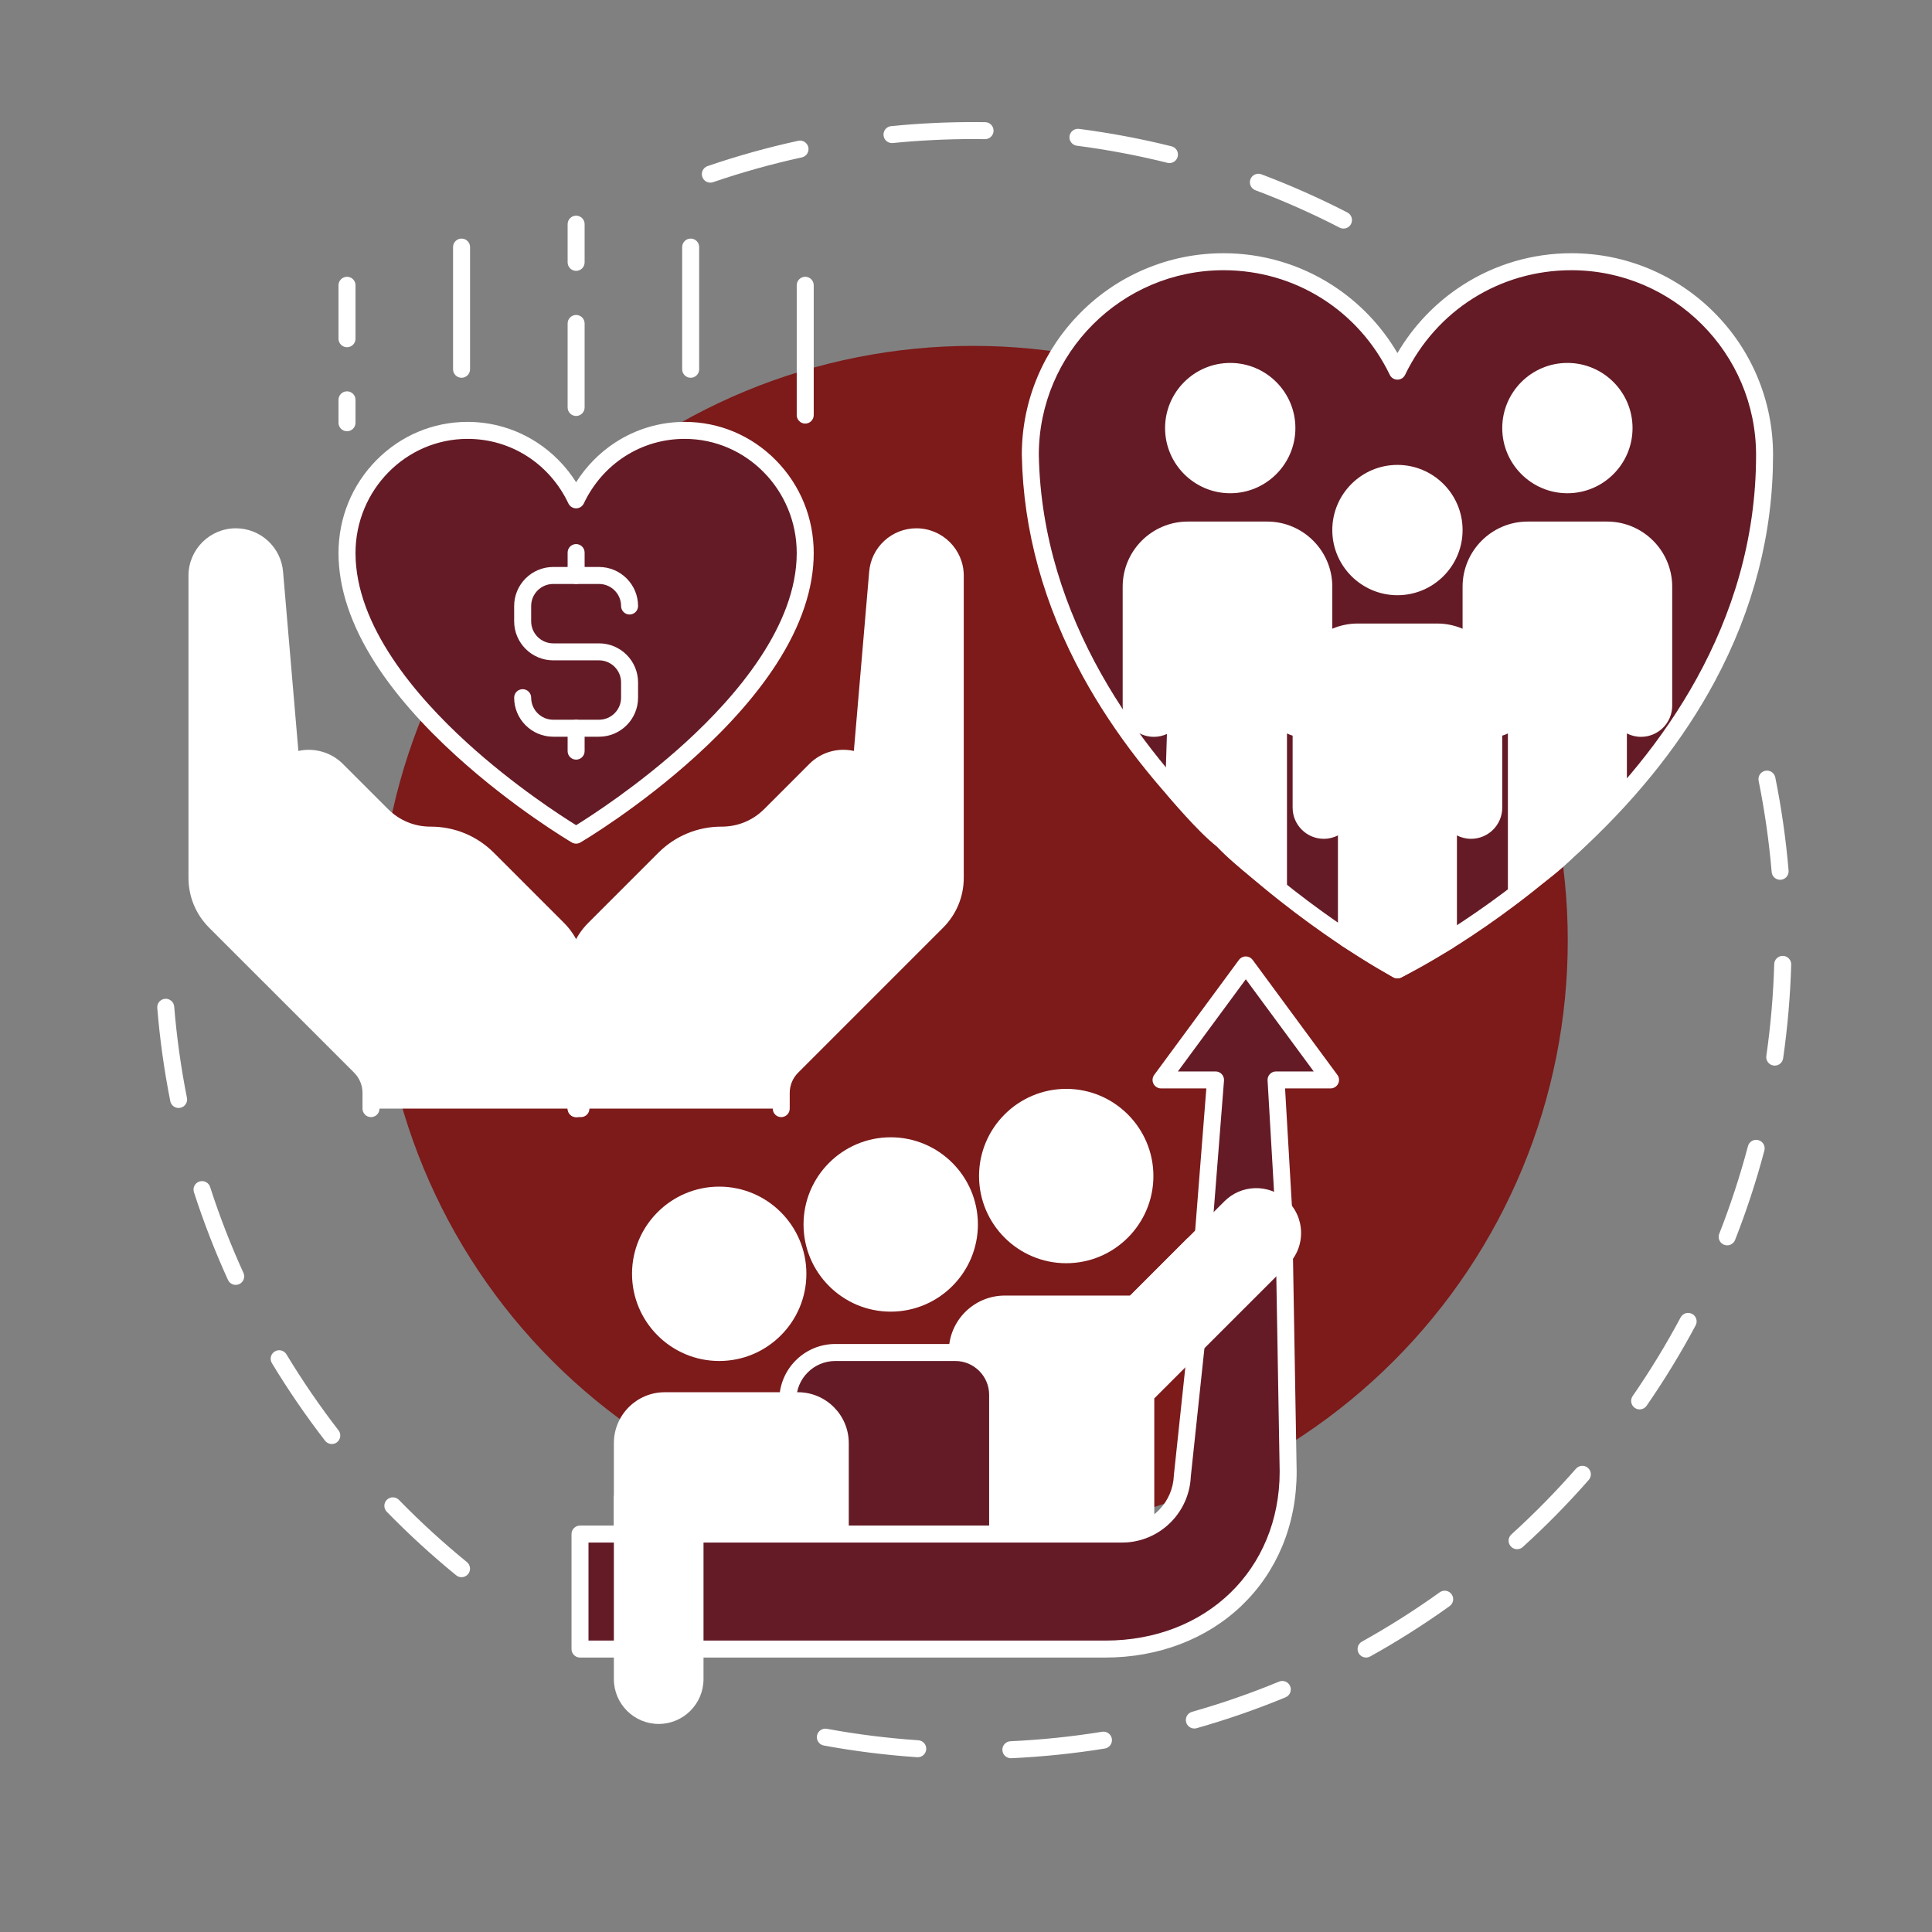 <svg xmlns="http://www.w3.org/2000/svg" xmlns:xlink="http://www.w3.org/1999/xlink" width="500" zoomAndPan="magnify" viewBox="0 0 375 375" height="500" preserveAspectRatio="xMidYMid meet" version="1.2"><rect x="0" y="0" width="375" height="375" fill="#808080" stroke="none"/><defs><clipPath id="54f50a1151"><path d="M 136 23.656 L 263 23.656 L 263 45 L 136 45 Z M 136 23.656 "/></clipPath><clipPath id="c1a11d1a32"><path d="M 30.449 193 L 92 193 L 92 307 L 30.449 307 Z M 30.449 193 "/></clipPath><clipPath id="331bce468f"><path d="M 158 149 L 347.699 149 L 347.699 341.656 L 158 341.656 Z M 158 149 "/></clipPath></defs><g id="352533ce29"><g clip-rule="nonzero" clip-path="url(#54f50a1151)"><path style=" stroke:none;fill-rule:nonzero;fill:#ffffff;fill-opacity:1;" d="M 260.77 44.363 C 260.516 44.363 260.258 44.305 260.016 44.18 C 254.727 41.457 249.23 39.012 243.668 36.922 C 242.816 36.602 242.387 35.648 242.707 34.797 C 243.027 33.941 243.98 33.512 244.832 33.832 C 250.508 35.969 256.125 38.465 261.527 41.246 C 262.336 41.664 262.652 42.66 262.238 43.469 C 261.945 44.035 261.367 44.363 260.77 44.363 Z M 137.879 35.449 C 137.191 35.449 136.551 35.016 136.316 34.332 C 136.023 33.469 136.48 32.531 137.344 32.238 C 143.082 30.27 149 28.617 154.934 27.328 C 155.824 27.133 156.703 27.699 156.898 28.59 C 157.09 29.48 156.527 30.355 155.637 30.551 C 149.828 31.816 144.031 33.434 138.41 35.359 C 138.234 35.418 138.055 35.449 137.879 35.449 Z M 226.996 31.648 C 226.863 31.648 226.73 31.633 226.594 31.602 C 220.836 30.164 214.922 29.051 209.02 28.285 C 208.117 28.172 207.477 27.344 207.594 26.441 C 207.711 25.535 208.539 24.898 209.441 25.016 C 215.469 25.797 221.508 26.934 227.391 28.398 C 228.277 28.617 228.816 29.516 228.594 30.398 C 228.406 31.148 227.734 31.648 226.996 31.648 Z M 173.133 27.77 C 172.297 27.77 171.578 27.137 171.496 26.285 C 171.406 25.379 172.066 24.57 172.973 24.48 C 178.219 23.961 183.566 23.695 188.867 23.695 C 189.652 23.695 190.445 23.699 191.223 23.711 C 192.137 23.727 192.863 24.477 192.852 25.387 C 192.836 26.297 192.082 27.023 191.176 27.012 C 190.41 27 189.633 26.992 188.867 26.992 C 183.676 26.992 178.438 27.254 173.301 27.762 C 173.246 27.77 173.188 27.77 173.133 27.77 Z M 173.133 27.77 "/></g><g clip-rule="nonzero" clip-path="url(#c1a11d1a32)"><path style=" stroke:none;fill-rule:nonzero;fill:#ffffff;fill-opacity:1;" d="M 89.586 306.133 C 89.219 306.133 88.848 306.012 88.543 305.762 C 83.84 301.926 79.309 297.777 75.07 293.43 C 74.438 292.777 74.449 291.734 75.102 291.098 C 75.754 290.465 76.797 290.477 77.434 291.129 C 81.582 295.387 86.023 299.449 90.629 303.203 C 91.332 303.781 91.438 304.82 90.863 305.523 C 90.539 305.926 90.062 306.133 89.586 306.133 Z M 64.402 280.285 C 63.91 280.285 63.422 280.066 63.094 279.645 C 59.383 274.84 55.91 269.77 52.773 264.582 C 52.301 263.801 52.555 262.785 53.332 262.316 C 54.113 261.844 55.125 262.094 55.598 262.875 C 58.668 267.957 62.066 272.922 65.707 277.629 C 66.262 278.348 66.129 279.383 65.41 279.941 C 65.109 280.172 64.754 280.285 64.402 280.285 Z M 45.75 249.395 C 45.125 249.395 44.527 249.039 44.25 248.43 C 41.73 242.906 39.508 237.18 37.645 231.406 C 37.363 230.539 37.84 229.609 38.707 229.328 C 39.574 229.051 40.504 229.527 40.785 230.391 C 42.605 236.043 44.781 241.652 47.25 247.062 C 47.629 247.891 47.262 248.867 46.434 249.246 C 46.211 249.348 45.98 249.395 45.75 249.395 Z M 34.668 215.059 C 33.895 215.059 33.207 214.516 33.051 213.73 C 31.871 207.789 31.02 201.703 30.527 195.645 C 30.453 194.738 31.129 193.941 32.035 193.867 C 32.945 193.793 33.738 194.469 33.812 195.375 C 34.297 201.312 35.129 207.27 36.285 213.086 C 36.465 213.98 35.883 214.848 34.992 215.027 C 34.883 215.047 34.773 215.059 34.668 215.059 Z M 34.668 215.059 "/></g><g clip-rule="nonzero" clip-path="url(#331bce468f)"><path style=" stroke:none;fill-rule:nonzero;fill:#ffffff;fill-opacity:1;" d="M 196.207 341.27 C 195.332 341.27 194.602 340.582 194.562 339.695 C 194.52 338.785 195.223 338.016 196.133 337.973 C 202.082 337.699 208.066 337.082 213.918 336.133 C 214.816 335.988 215.664 336.598 215.809 337.5 C 215.953 338.398 215.344 339.246 214.445 339.391 C 208.469 340.355 202.359 340.988 196.285 341.27 C 196.258 341.27 196.234 341.27 196.207 341.27 Z M 178.137 341.078 C 178.102 341.078 178.062 341.078 178.023 341.074 C 171.957 340.664 165.859 339.902 159.902 338.805 C 159.008 338.641 158.414 337.781 158.578 336.883 C 158.746 335.988 159.605 335.395 160.5 335.559 C 166.332 336.637 172.305 337.383 178.246 337.785 C 179.156 337.844 179.844 338.633 179.781 339.539 C 179.723 340.41 178.996 341.078 178.137 341.078 Z M 231.82 335.5 C 231.102 335.5 230.441 335.027 230.234 334.301 C 229.984 333.422 230.496 332.512 231.371 332.262 C 237.086 330.645 242.77 328.672 248.262 326.398 C 249.105 326.051 250.07 326.453 250.418 327.293 C 250.766 328.137 250.363 329.102 249.523 329.449 C 243.914 331.77 238.109 333.781 232.27 335.438 C 232.121 335.48 231.969 335.5 231.82 335.5 Z M 265.156 321.723 C 264.578 321.723 264.016 321.418 263.715 320.875 C 263.273 320.078 263.559 319.074 264.355 318.633 C 269.543 315.746 274.621 312.527 279.453 309.062 C 280.191 308.531 281.223 308.699 281.754 309.441 C 282.285 310.18 282.113 311.211 281.375 311.742 C 276.441 315.281 271.254 318.57 265.957 321.516 C 265.703 321.656 265.43 321.723 265.156 321.723 Z M 294.469 300.699 C 294.02 300.699 293.57 300.516 293.246 300.156 C 292.633 299.48 292.684 298.438 293.359 297.828 C 297.762 293.832 301.98 289.543 305.895 285.074 C 306.496 284.391 307.539 284.32 308.223 284.922 C 308.91 285.523 308.977 286.566 308.375 287.25 C 304.379 291.812 300.07 296.191 295.574 300.27 C 295.262 300.555 294.863 300.699 294.469 300.699 Z M 318.25 273.562 C 317.93 273.562 317.602 273.469 317.316 273.27 C 316.566 272.75 316.379 271.723 316.898 270.973 C 320.281 266.082 323.414 260.945 326.211 255.707 C 326.641 254.902 327.637 254.598 328.441 255.027 C 329.246 255.457 329.551 256.457 329.121 257.258 C 326.266 262.609 323.066 267.855 319.609 272.852 C 319.289 273.312 318.773 273.562 318.25 273.562 Z M 335.242 241.719 C 335.039 241.719 334.836 241.684 334.637 241.605 C 333.789 241.273 333.375 240.316 333.707 239.469 C 335.883 233.934 337.754 228.215 339.277 222.469 C 339.508 221.59 340.41 221.062 341.293 221.297 C 342.172 221.527 342.699 222.434 342.465 223.312 C 340.914 229.184 339 235.023 336.777 240.676 C 336.52 241.324 335.898 241.719 335.242 241.719 Z M 344.477 206.836 C 344.398 206.836 344.32 206.828 344.238 206.816 C 343.34 206.688 342.711 205.852 342.844 204.949 C 343.688 199.086 344.203 193.094 344.375 187.137 C 344.398 186.242 345.133 185.535 346.023 185.535 C 346.039 185.535 346.055 185.535 346.07 185.535 C 346.98 185.562 347.699 186.32 347.672 187.23 C 347.496 193.312 346.969 199.434 346.105 205.422 C 345.988 206.242 345.285 206.836 344.477 206.836 Z M 345.52 170.766 C 344.672 170.766 343.953 170.117 343.879 169.258 C 343.375 163.324 342.523 157.367 341.348 151.551 C 341.168 150.66 341.746 149.789 342.637 149.609 C 343.531 149.43 344.402 150.004 344.582 150.898 C 345.781 156.836 346.652 162.918 347.164 168.977 C 347.242 169.887 346.57 170.684 345.66 170.762 C 345.613 170.766 345.566 170.766 345.52 170.766 Z M 345.52 170.766 "/></g><path style=" stroke:none;fill-rule:nonzero;fill:#7d1a1a;fill-opacity:1;" d="M 304.301 182.566 C 304.301 184.457 304.254 186.344 304.164 188.23 C 304.07 190.117 303.93 192 303.746 193.883 C 303.562 195.762 303.328 197.637 303.055 199.504 C 302.777 201.375 302.453 203.234 302.086 205.086 C 301.715 206.941 301.301 208.781 300.844 210.617 C 300.383 212.449 299.879 214.27 299.332 216.074 C 298.781 217.883 298.191 219.676 297.555 221.457 C 296.918 223.234 296.238 224.996 295.516 226.742 C 294.793 228.488 294.027 230.215 293.219 231.922 C 292.41 233.629 291.562 235.316 290.672 236.984 C 289.781 238.648 288.852 240.293 287.879 241.914 C 286.906 243.531 285.898 245.129 284.848 246.699 C 283.797 248.27 282.711 249.812 281.586 251.332 C 280.461 252.848 279.297 254.34 278.098 255.797 C 276.902 257.258 275.668 258.688 274.398 260.09 C 273.129 261.488 271.828 262.855 270.492 264.191 C 269.156 265.527 267.789 266.832 266.387 268.098 C 264.988 269.367 263.559 270.602 262.098 271.801 C 260.637 273 259.148 274.16 257.633 275.285 C 256.113 276.41 254.57 277.5 253 278.547 C 251.43 279.598 249.832 280.609 248.211 281.578 C 246.594 282.551 244.949 283.48 243.281 284.371 C 241.617 285.262 239.93 286.113 238.223 286.918 C 236.516 287.727 234.789 288.492 233.043 289.215 C 231.297 289.938 229.535 290.617 227.758 291.254 C 225.977 291.891 224.184 292.484 222.375 293.031 C 220.566 293.578 218.75 294.082 216.914 294.543 C 215.082 295 213.242 295.414 211.387 295.785 C 209.535 296.152 207.672 296.477 205.805 296.754 C 203.938 297.031 202.062 297.262 200.184 297.445 C 198.301 297.633 196.418 297.77 194.531 297.863 C 192.645 297.957 190.758 298.004 188.867 298.004 C 186.977 298.004 185.09 297.957 183.203 297.863 C 181.316 297.77 179.434 297.633 177.551 297.445 C 175.672 297.262 173.797 297.031 171.93 296.754 C 170.059 296.477 168.199 296.152 166.348 295.785 C 164.492 295.414 162.652 295 160.82 294.543 C 158.984 294.082 157.164 293.578 155.359 293.031 C 153.551 292.484 151.758 291.891 149.977 291.254 C 148.199 290.617 146.438 289.938 144.691 289.215 C 142.945 288.492 141.219 287.727 139.512 286.918 C 137.805 286.113 136.117 285.262 134.453 284.371 C 132.785 283.48 131.141 282.551 129.523 281.578 C 127.902 280.609 126.305 279.598 124.734 278.547 C 123.164 277.5 121.621 276.41 120.102 275.285 C 118.586 274.16 117.098 273 115.637 271.801 C 114.176 270.602 112.746 269.367 111.344 268.098 C 109.945 266.832 108.578 265.527 107.242 264.191 C 105.906 262.855 104.605 261.488 103.336 260.09 C 102.066 258.688 100.832 257.258 99.633 255.797 C 98.438 254.34 97.273 252.848 96.148 251.332 C 95.023 249.812 93.938 248.27 92.887 246.699 C 91.836 245.129 90.828 243.531 89.855 241.914 C 88.883 240.293 87.953 238.648 87.062 236.984 C 86.172 235.316 85.324 233.629 84.516 231.922 C 83.707 230.215 82.941 228.488 82.219 226.742 C 81.496 224.996 80.816 223.234 80.18 221.457 C 79.543 219.676 78.949 217.883 78.402 216.074 C 77.855 214.27 77.352 212.449 76.891 210.617 C 76.434 208.781 76.02 206.941 75.648 205.086 C 75.281 203.234 74.957 201.375 74.68 199.504 C 74.402 197.637 74.172 195.762 73.988 193.883 C 73.801 192 73.664 190.117 73.57 188.23 C 73.477 186.344 73.434 184.457 73.434 182.566 C 73.434 180.68 73.477 178.789 73.57 176.902 C 73.664 175.016 73.801 173.133 73.988 171.254 C 74.172 169.371 74.402 167.496 74.68 165.629 C 74.957 163.762 75.281 161.898 75.648 160.047 C 76.02 158.195 76.434 156.352 76.891 154.52 C 77.352 152.688 77.855 150.867 78.402 149.059 C 78.949 147.25 79.543 145.457 80.18 143.68 C 80.816 141.898 81.496 140.137 82.219 138.391 C 82.941 136.648 83.707 134.922 84.516 133.211 C 85.324 131.504 86.172 129.816 87.062 128.152 C 87.953 126.484 88.883 124.844 89.855 123.223 C 90.828 121.602 91.836 120.004 92.887 118.434 C 93.938 116.863 95.023 115.32 96.148 113.801 C 97.273 112.285 98.438 110.797 99.633 109.336 C 100.832 107.875 102.066 106.445 103.336 105.047 C 104.605 103.645 105.906 102.277 107.242 100.941 C 108.578 99.605 109.945 98.305 111.344 97.035 C 112.746 95.766 114.176 94.531 115.637 93.336 C 117.098 92.137 118.586 90.973 120.102 89.848 C 121.621 88.723 123.164 87.637 124.734 86.586 C 126.305 85.535 127.902 84.527 129.523 83.555 C 131.141 82.582 132.785 81.652 134.453 80.762 C 136.117 79.871 137.805 79.023 139.512 78.215 C 141.219 77.406 142.945 76.641 144.691 75.918 C 146.438 75.195 148.199 74.516 149.977 73.879 C 151.758 73.242 153.551 72.652 155.359 72.102 C 157.164 71.555 158.984 71.051 160.82 70.59 C 162.652 70.133 164.492 69.719 166.348 69.352 C 168.199 68.98 170.059 68.66 171.93 68.383 C 173.797 68.105 175.672 67.871 177.551 67.688 C 179.434 67.504 181.316 67.363 183.203 67.27 C 185.09 67.18 186.977 67.133 188.867 67.133 C 190.758 67.133 192.645 67.18 194.531 67.27 C 196.418 67.363 198.301 67.504 200.184 67.688 C 202.062 67.871 203.938 68.105 205.805 68.383 C 207.672 68.66 209.535 68.98 211.387 69.352 C 213.242 69.719 215.082 70.133 216.914 70.59 C 218.75 71.051 220.566 71.555 222.375 72.102 C 224.184 72.652 225.977 73.242 227.758 73.879 C 229.535 74.516 231.297 75.195 233.043 75.918 C 234.789 76.641 236.516 77.406 238.223 78.215 C 239.93 79.023 241.617 79.871 243.281 80.762 C 244.949 81.652 246.594 82.582 248.211 83.555 C 249.832 84.527 251.43 85.535 253 86.586 C 254.57 87.637 256.113 88.723 257.633 89.848 C 259.148 90.973 260.637 92.137 262.098 93.336 C 263.559 94.531 264.988 95.766 266.387 97.035 C 267.789 98.305 269.156 99.605 270.492 100.941 C 271.828 102.277 273.129 103.645 274.398 105.047 C 275.668 106.445 276.902 107.875 278.102 109.336 C 279.297 110.797 280.461 112.285 281.586 113.801 C 282.711 115.32 283.797 116.863 284.848 118.434 C 285.898 120.004 286.906 121.602 287.879 123.223 C 288.852 124.844 289.781 126.484 290.672 128.152 C 291.562 129.816 292.41 131.504 293.219 133.211 C 294.027 134.922 294.793 136.648 295.516 138.391 C 296.238 140.137 296.918 141.898 297.555 143.68 C 298.191 145.457 298.781 147.25 299.332 149.059 C 299.879 150.867 300.383 152.688 300.844 154.52 C 301.301 156.352 301.715 158.195 302.086 160.047 C 302.453 161.898 302.777 163.762 303.055 165.629 C 303.328 167.496 303.562 169.371 303.746 171.254 C 303.93 173.133 304.07 175.016 304.164 176.902 C 304.254 178.789 304.301 180.68 304.301 182.566 Z M 304.301 182.566 "/><path style=" stroke:none;fill-rule:nonzero;fill:#641b26;fill-opacity:1;" d="M 304.996 50.801 C 290.121 50.801 277.305 59.484 271.242 72.039 C 265.18 59.484 252.363 50.801 237.488 50.801 C 216.773 50.801 199.984 67.59 199.984 88.305 C 201.164 151.242 271.242 188.246 271.242 188.246 C 271.242 188.246 342.531 153.672 342.5 88.305 C 342.5 67.59 325.707 50.801 304.996 50.801 Z M 304.996 50.801 "/><path style=" stroke:none;fill-rule:nonzero;fill:#ffffff;fill-opacity:1;" d="M 271.242 189.898 C 270.977 189.898 270.711 189.832 270.473 189.707 C 270.289 189.609 265.938 187.301 259.352 182.848 C 253.285 178.75 244.121 171.988 234.906 163.062 C 224.531 153.008 216.207 142.309 210.168 131.266 C 202.59 117.402 198.609 102.961 198.336 88.336 C 198.332 88.324 198.332 88.316 198.332 88.305 C 198.332 83.02 199.367 77.891 201.41 73.062 C 203.383 68.402 206.207 64.215 209.801 60.617 C 213.398 57.023 217.582 54.199 222.246 52.227 C 227.074 50.188 232.203 49.152 237.488 49.152 C 244.988 49.152 252.277 51.285 258.562 55.324 C 263.781 58.68 268.121 63.207 271.242 68.535 C 274.363 63.207 278.699 58.68 283.922 55.324 C 290.207 51.285 297.492 49.152 304.996 49.152 C 310.281 49.152 315.41 50.188 320.238 52.227 C 324.898 54.199 329.086 57.023 332.68 60.617 C 336.277 64.215 339.102 68.402 341.07 73.062 C 343.113 77.891 344.148 83.02 344.148 88.305 C 344.156 103.488 340.348 118.285 332.832 132.277 C 326.84 143.434 318.488 154.105 308.016 163.988 C 298.715 172.762 289.426 179.285 283.266 183.215 C 276.578 187.48 272.148 189.641 271.961 189.73 C 271.734 189.844 271.488 189.898 271.242 189.898 Z M 201.633 88.289 C 202.238 120.199 221.273 145.242 237.141 160.633 C 252.414 175.449 267.773 184.426 271.273 186.383 C 274.828 184.543 290.422 176.07 305.82 161.523 C 321.809 146.418 340.867 121.449 340.852 88.305 C 340.852 68.535 324.766 52.449 304.996 52.449 C 291.141 52.449 278.773 60.23 272.727 72.758 C 272.453 73.328 271.875 73.688 271.242 73.688 C 270.609 73.688 270.031 73.328 269.758 72.758 C 263.707 60.23 251.344 52.449 237.488 52.449 C 217.723 52.449 201.641 68.523 201.633 88.289 Z M 201.633 88.289 "/><path style=" stroke:none;fill-rule:nonzero;fill:#ffffff;fill-opacity:1;" d="M 228.355 119.379 L 228.355 136.973 C 228.355 139.402 226.387 141.371 223.957 141.371 C 221.527 141.371 219.559 139.402 219.559 136.973 L 219.559 113.879 C 219.559 107.809 224.484 102.883 230.555 102.883 L 245.949 102.883 C 252.023 102.883 256.945 107.809 256.945 113.879 L 256.945 136.973 C 256.945 139.402 254.977 141.371 252.547 141.371 C 250.117 141.371 248.148 139.402 248.148 136.973 L 248.148 119.379 L 248.148 172.234 C 248.148 172.234 240.844 166.938 237.301 163.074 C 233.855 160.508 227.809 153.258 227.809 153.258 L 228.355 135.871 Z M 228.355 119.379 "/><path style=" stroke:none;fill-rule:nonzero;fill:#ffffff;fill-opacity:1;" d="M 248.148 173.883 C 247.809 173.883 247.469 173.777 247.18 173.566 C 246.879 173.352 239.836 168.227 236.191 164.301 C 232.617 161.578 226.793 154.613 226.543 154.316 C 226.281 154.004 226.148 153.609 226.16 153.207 L 226.5 142.461 C 225.727 142.82 224.863 143.02 223.957 143.02 C 220.625 143.02 217.91 140.309 217.91 136.973 L 217.91 113.879 C 217.91 106.906 223.582 101.234 230.555 101.234 L 245.949 101.234 C 252.922 101.234 258.598 106.906 258.598 113.879 L 258.598 136.973 C 258.598 140.309 255.883 143.02 252.547 143.02 C 251.559 143.02 250.625 142.781 249.801 142.359 L 249.801 172.234 C 249.801 172.852 249.453 173.422 248.898 173.703 C 248.664 173.824 248.406 173.883 248.148 173.883 Z M 229.477 152.68 C 230.867 154.312 235.531 159.699 238.289 161.75 C 238.371 161.812 238.449 161.883 238.52 161.961 C 240.598 164.227 244.094 167.062 246.5 168.922 L 246.5 119.379 C 246.5 118.469 247.238 117.73 248.148 117.73 C 249.062 117.73 249.801 118.469 249.801 119.379 L 249.801 136.973 C 249.801 138.488 251.031 139.723 252.547 139.723 C 254.062 139.723 255.297 138.488 255.297 136.973 L 255.297 113.879 C 255.297 108.727 251.105 104.535 245.949 104.535 L 230.555 104.535 C 225.402 104.535 221.211 108.727 221.211 113.879 L 221.211 136.973 C 221.211 138.488 222.441 139.723 223.957 139.723 C 225.289 139.723 226.406 138.77 226.656 137.508 L 226.707 135.848 L 226.707 119.379 C 226.707 118.469 227.445 117.73 228.355 117.73 C 229.27 117.73 230.008 118.469 230.008 119.379 L 230.008 135.863 C 230.008 135.867 230.008 135.875 230.008 135.879 L 230.008 136.973 C 230.008 137.266 229.984 137.551 229.945 137.832 Z M 229.477 152.68 "/><path style=" stroke:none;fill-rule:nonzero;fill:#ffffff;fill-opacity:1;" d="M 294.332 119.379 L 294.332 136.973 C 294.332 139.402 292.363 141.371 289.934 141.371 C 287.504 141.371 285.535 139.402 285.535 136.973 L 285.535 113.879 C 285.535 107.809 290.461 102.883 296.531 102.883 L 311.926 102.883 C 318 102.883 322.922 107.809 322.922 113.879 L 322.922 136.973 C 322.922 139.402 320.953 141.371 318.523 141.371 C 316.098 141.371 314.125 139.402 314.125 136.973 L 314.125 119.379 L 314.125 154.914 C 314.125 154.914 310.859 159.113 304.23 165.234 C 299.348 170.039 294.332 172.879 294.332 172.879 Z M 294.332 119.379 "/><path style=" stroke:none;fill-rule:nonzero;fill:#ffffff;fill-opacity:1;" d="M 294.332 174.527 C 294.047 174.527 293.758 174.453 293.504 174.305 C 292.996 174.008 292.684 173.465 292.684 172.879 L 292.684 142.359 C 291.859 142.781 290.926 143.02 289.934 143.02 C 286.602 143.02 283.887 140.309 283.887 136.973 L 283.887 113.879 C 283.887 106.906 289.559 101.234 296.531 101.234 L 311.926 101.234 C 318.898 101.234 324.574 106.906 324.574 113.879 L 324.574 136.973 C 324.574 140.309 321.859 143.02 318.523 143.02 C 317.535 143.02 316.602 142.781 315.777 142.359 L 315.777 154.914 C 315.777 155.281 315.652 155.637 315.43 155.926 C 315.293 156.102 312.008 160.297 305.367 166.426 C 300.395 171.316 295.359 174.195 295.145 174.312 C 294.895 174.457 294.613 174.527 294.332 174.527 Z M 295.984 136.973 L 295.984 169.867 C 297.832 168.598 300.484 166.605 303.074 164.059 C 303.086 164.043 303.098 164.031 303.109 164.02 C 308.352 159.184 311.48 155.535 312.477 154.328 L 312.477 119.379 C 312.477 118.469 313.215 117.73 314.125 117.73 C 315.039 117.73 315.777 118.469 315.777 119.379 L 315.777 136.973 C 315.777 138.488 317.008 139.723 318.523 139.723 C 320.039 139.723 321.273 138.488 321.273 136.973 L 321.273 113.879 C 321.273 108.727 317.082 104.535 311.926 104.535 L 296.531 104.535 C 291.379 104.535 287.188 108.727 287.188 113.879 L 287.188 136.973 C 287.188 138.488 288.418 139.723 289.934 139.723 C 291.449 139.723 292.684 138.488 292.684 136.973 L 292.684 119.379 C 292.684 118.469 293.422 117.73 294.332 117.73 C 295.246 117.73 295.984 118.469 295.984 119.379 Z M 295.984 136.973 "/><path style=" stroke:none;fill-rule:nonzero;fill:#ffffff;fill-opacity:1;" d="M 282.238 102.883 C 282.238 103.605 282.168 104.32 282.027 105.027 C 281.887 105.738 281.676 106.426 281.402 107.094 C 281.125 107.758 280.785 108.395 280.383 108.992 C 279.984 109.594 279.527 110.148 279.016 110.66 C 278.508 111.168 277.949 111.625 277.352 112.027 C 276.75 112.43 276.117 112.766 275.449 113.043 C 274.781 113.32 274.094 113.527 273.387 113.668 C 272.68 113.809 271.965 113.879 271.242 113.879 C 270.52 113.879 269.805 113.809 269.098 113.668 C 268.387 113.527 267.699 113.32 267.035 113.043 C 266.367 112.766 265.734 112.43 265.133 112.027 C 264.531 111.625 263.977 111.168 263.465 110.66 C 262.957 110.148 262.5 109.594 262.098 108.992 C 261.699 108.395 261.359 107.758 261.082 107.094 C 260.805 106.426 260.598 105.738 260.457 105.027 C 260.316 104.32 260.246 103.605 260.246 102.883 C 260.246 102.16 260.316 101.445 260.457 100.738 C 260.598 100.031 260.805 99.344 261.082 98.676 C 261.359 98.008 261.699 97.375 262.098 96.773 C 262.5 96.176 262.957 95.617 263.465 95.109 C 263.977 94.598 264.531 94.141 265.133 93.742 C 265.734 93.34 266.367 93 267.035 92.727 C 267.699 92.449 268.387 92.238 269.098 92.098 C 269.805 91.957 270.52 91.887 271.242 91.887 C 271.965 91.887 272.68 91.957 273.387 92.098 C 274.094 92.238 274.781 92.449 275.449 92.727 C 276.117 93 276.75 93.34 277.352 93.742 C 277.949 94.141 278.508 94.598 279.016 95.109 C 279.527 95.617 279.984 96.176 280.383 96.773 C 280.785 97.375 281.125 98.008 281.402 98.676 C 281.676 99.344 281.887 100.031 282.027 100.738 C 282.168 101.445 282.238 102.16 282.238 102.883 Z M 282.238 102.883 "/><path style=" stroke:none;fill-rule:nonzero;fill:#ffffff;fill-opacity:1;" d="M 271.242 115.531 C 264.27 115.531 258.598 109.855 258.598 102.883 C 258.598 95.91 264.27 90.238 271.242 90.238 C 278.215 90.238 283.887 95.91 283.887 102.883 C 283.887 109.855 278.215 115.531 271.242 115.531 Z M 271.242 93.535 C 266.086 93.535 261.895 97.73 261.895 102.883 C 261.895 108.039 266.086 112.23 271.242 112.23 C 276.395 112.23 280.59 108.039 280.59 102.883 C 280.59 97.73 276.395 93.535 271.242 93.535 Z M 271.242 93.535 "/><path style=" stroke:none;fill-rule:nonzero;fill:#ffffff;fill-opacity:1;" d="M 261.344 139.172 L 261.344 156.766 C 261.344 159.195 259.375 161.164 256.945 161.164 C 254.516 161.164 252.547 159.195 252.547 156.766 L 252.547 133.672 C 252.547 127.602 257.473 122.676 263.543 122.676 L 278.938 122.676 C 285.012 122.676 289.934 127.602 289.934 133.672 L 289.934 156.766 C 289.934 159.195 287.965 161.164 285.535 161.164 C 283.105 161.164 281.137 159.195 281.137 156.766 L 281.137 139.172 L 281.137 182.609 L 271.242 188.246 L 261.344 182.199 Z M 261.344 139.172 "/><path style=" stroke:none;fill-rule:nonzero;fill:#ffffff;fill-opacity:1;" d="M 271.242 189.898 C 270.941 189.898 270.645 189.816 270.383 189.656 L 260.484 183.609 C 259.996 183.309 259.695 182.773 259.695 182.199 L 259.695 162.152 C 258.871 162.574 257.938 162.812 256.945 162.812 C 253.613 162.812 250.898 160.102 250.898 156.766 L 250.898 133.672 C 250.898 126.699 256.57 121.027 263.543 121.027 L 278.938 121.027 C 285.91 121.027 291.586 126.699 291.586 133.672 L 291.586 156.766 C 291.586 160.102 288.871 162.812 285.535 162.812 C 284.547 162.812 283.613 162.574 282.789 162.152 L 282.789 182.609 C 282.789 183.199 282.469 183.746 281.953 184.043 L 272.059 189.68 C 271.805 189.824 271.523 189.898 271.242 189.898 Z M 262.996 181.273 L 271.27 186.332 L 279.488 181.648 L 279.488 139.172 C 279.488 138.262 280.227 137.523 281.137 137.523 C 282.051 137.523 282.789 138.262 282.789 139.172 L 282.789 156.766 C 282.789 158.281 284.02 159.516 285.535 159.516 C 287.051 159.516 288.285 158.281 288.285 156.766 L 288.285 133.672 C 288.285 128.52 284.094 124.328 278.938 124.328 L 263.543 124.328 C 258.391 124.328 254.199 128.52 254.199 133.672 L 254.199 156.766 C 254.199 158.281 255.43 159.516 256.945 159.516 C 258.461 159.516 259.695 158.281 259.695 156.766 L 259.695 139.172 C 259.695 138.262 260.434 137.523 261.344 137.523 C 262.254 137.523 262.996 138.262 262.996 139.172 Z M 262.996 181.273 "/><path style=" stroke:none;fill-rule:nonzero;fill:#ffffff;fill-opacity:1;" d="M 271.242 188.941 C 270.332 188.941 269.594 188.203 269.594 187.293 L 269.594 158.277 C 269.594 157.367 270.332 156.629 271.242 156.629 C 272.152 156.629 272.891 157.367 272.891 158.277 L 272.891 187.293 C 272.891 188.203 272.152 188.941 271.242 188.941 Z M 271.242 188.941 "/><path style=" stroke:none;fill-rule:nonzero;fill:#ffffff;fill-opacity:1;" d="M 315.227 83.09 C 315.227 83.812 315.156 84.527 315.016 85.234 C 314.875 85.945 314.664 86.633 314.391 87.297 C 314.113 87.965 313.773 88.598 313.371 89.199 C 312.973 89.801 312.516 90.355 312.004 90.867 C 311.496 91.375 310.941 91.832 310.34 92.234 C 309.738 92.637 309.105 92.973 308.438 93.25 C 307.77 93.527 307.082 93.734 306.375 93.875 C 305.668 94.016 304.953 94.086 304.23 94.086 C 303.508 94.086 302.793 94.016 302.086 93.875 C 301.375 93.734 300.688 93.527 300.023 93.25 C 299.355 92.973 298.723 92.637 298.121 92.234 C 297.52 91.832 296.965 91.375 296.453 90.867 C 295.945 90.355 295.488 89.801 295.086 89.199 C 294.688 88.598 294.348 87.965 294.07 87.297 C 293.793 86.633 293.586 85.945 293.445 85.234 C 293.305 84.527 293.234 83.812 293.234 83.09 C 293.234 82.367 293.305 81.652 293.445 80.945 C 293.586 80.238 293.793 79.551 294.07 78.883 C 294.348 78.215 294.688 77.582 295.086 76.98 C 295.488 76.383 295.945 75.824 296.453 75.316 C 296.965 74.805 297.52 74.348 298.121 73.949 C 298.723 73.547 299.355 73.207 300.023 72.93 C 300.688 72.656 301.375 72.445 302.086 72.305 C 302.793 72.164 303.508 72.094 304.23 72.094 C 304.953 72.094 305.668 72.164 306.375 72.305 C 307.082 72.445 307.77 72.656 308.438 72.93 C 309.105 73.207 309.738 73.547 310.34 73.949 C 310.941 74.348 311.496 74.805 312.004 75.316 C 312.516 75.824 312.973 76.383 313.371 76.98 C 313.773 77.582 314.113 78.215 314.391 78.883 C 314.664 79.551 314.875 80.238 315.016 80.945 C 315.156 81.652 315.227 82.367 315.227 83.09 Z M 315.227 83.09 "/><path style=" stroke:none;fill-rule:nonzero;fill:#ffffff;fill-opacity:1;" d="M 304.23 95.738 C 297.258 95.738 291.586 90.062 291.586 83.09 C 291.586 76.117 297.258 70.445 304.23 70.445 C 311.203 70.445 316.875 76.117 316.875 83.09 C 316.875 90.062 311.203 95.738 304.23 95.738 Z M 304.23 73.742 C 299.078 73.742 294.883 77.938 294.883 83.09 C 294.883 88.246 299.078 92.438 304.23 92.438 C 309.383 92.438 313.578 88.246 313.578 83.09 C 313.578 77.938 309.383 73.742 304.23 73.742 Z M 304.23 73.742 "/><path style=" stroke:none;fill-rule:nonzero;fill:#ffffff;fill-opacity:1;" d="M 304.23 165.922 C 303.32 165.922 302.582 165.184 302.582 164.273 L 302.582 138.484 C 302.582 137.574 303.32 136.836 304.23 136.836 C 305.141 136.836 305.879 137.574 305.879 138.484 L 305.879 164.273 C 305.879 165.184 305.141 165.922 304.23 165.922 Z M 304.23 165.922 "/><path style=" stroke:none;fill-rule:nonzero;fill:#ffffff;fill-opacity:1;" d="M 249.785 83.09 C 249.785 83.812 249.715 84.527 249.574 85.234 C 249.434 85.945 249.223 86.633 248.945 87.297 C 248.672 87.965 248.332 88.598 247.93 89.199 C 247.531 89.801 247.074 90.355 246.562 90.867 C 246.055 91.375 245.496 91.832 244.898 92.234 C 244.297 92.637 243.664 92.973 242.996 93.25 C 242.328 93.527 241.641 93.734 240.934 93.875 C 240.227 94.016 239.512 94.086 238.789 94.086 C 238.066 94.086 237.352 94.016 236.645 93.875 C 235.934 93.734 235.246 93.527 234.578 93.25 C 233.914 92.973 233.277 92.637 232.68 92.234 C 232.078 91.832 231.523 91.375 231.012 90.867 C 230.504 90.355 230.047 89.801 229.645 89.199 C 229.242 88.598 228.906 87.965 228.629 87.297 C 228.352 86.633 228.145 85.945 228.004 85.234 C 227.863 84.527 227.793 83.812 227.793 83.09 C 227.793 82.367 227.863 81.652 228.004 80.945 C 228.145 80.238 228.352 79.551 228.629 78.883 C 228.906 78.215 229.242 77.582 229.645 76.98 C 230.047 76.383 230.504 75.824 231.012 75.316 C 231.523 74.805 232.078 74.348 232.68 73.949 C 233.277 73.547 233.914 73.207 234.578 72.93 C 235.246 72.656 235.934 72.445 236.645 72.305 C 237.352 72.164 238.066 72.094 238.789 72.094 C 239.512 72.094 240.227 72.164 240.934 72.305 C 241.641 72.445 242.328 72.656 242.996 72.93 C 243.664 73.207 244.297 73.547 244.898 73.949 C 245.496 74.348 246.055 74.805 246.562 75.316 C 247.074 75.824 247.531 76.383 247.93 76.98 C 248.332 77.582 248.672 78.215 248.945 78.883 C 249.223 79.551 249.434 80.238 249.574 80.945 C 249.715 81.652 249.785 82.367 249.785 83.09 Z M 249.785 83.09 "/><path style=" stroke:none;fill-rule:nonzero;fill:#ffffff;fill-opacity:1;" d="M 238.789 95.738 C 231.816 95.738 226.141 90.062 226.141 83.09 C 226.141 76.117 231.816 70.445 238.789 70.445 C 245.762 70.445 251.434 76.117 251.434 83.09 C 251.434 90.062 245.762 95.738 238.789 95.738 Z M 238.789 73.742 C 233.633 73.742 229.441 77.938 229.441 83.09 C 229.441 88.246 233.633 92.438 238.789 92.438 C 243.941 92.438 248.137 88.246 248.137 83.09 C 248.137 77.938 243.941 73.742 238.789 73.742 Z M 238.789 73.742 "/><path style=" stroke:none;fill-rule:nonzero;fill:#ffffff;fill-opacity:1;" d="M 238.254 165.617 C 237.344 165.617 236.605 164.879 236.605 163.969 L 236.605 138.484 C 236.605 137.574 237.344 136.836 238.254 136.836 C 239.164 136.836 239.902 137.574 239.902 138.484 L 239.902 163.969 C 239.902 164.879 239.164 165.617 238.254 165.617 Z M 238.254 165.617 "/><path style=" stroke:none;fill-rule:nonzero;fill:#641b26;fill-opacity:1;" d="M 132.887 83.535 C 123.605 83.535 115.605 89.047 111.824 97.02 C 108.039 89.047 100.043 83.535 90.758 83.535 C 77.832 83.535 67.352 94.195 67.352 107.344 C 67.352 135.91 111.824 162.102 111.824 162.102 C 111.824 162.102 156.293 135.91 156.293 107.344 C 156.293 94.195 145.816 83.535 132.887 83.535 Z M 132.887 83.535 "/><path style=" stroke:none;fill-rule:nonzero;fill:#ffffff;fill-opacity:1;" d="M 111.824 163.75 C 111.535 163.75 111.246 163.672 110.988 163.523 C 110.527 163.25 99.594 156.773 88.477 146.656 C 81.918 140.684 76.68 134.691 72.914 128.844 C 68.129 121.414 65.703 114.18 65.703 107.344 C 65.703 100.547 68.305 94.16 73.031 89.352 C 77.766 84.539 84.062 81.887 90.758 81.887 C 95.562 81.887 100.23 83.277 104.258 85.906 C 107.305 87.898 109.879 90.527 111.824 93.605 C 113.77 90.527 116.344 87.898 119.391 85.906 C 123.418 83.277 128.082 81.887 132.891 81.887 C 139.586 81.887 145.883 84.539 150.613 89.352 C 155.34 94.16 157.945 100.547 157.945 107.344 C 157.945 114.18 155.52 121.414 150.734 128.844 C 146.965 134.691 141.73 140.684 135.168 146.656 C 124.055 156.773 113.121 163.25 112.66 163.523 C 112.402 163.672 112.113 163.75 111.824 163.75 Z M 90.758 85.184 C 78.762 85.184 69.004 95.125 69.004 107.344 C 69.004 121.484 80.777 135.18 90.656 144.176 C 99.793 152.5 109.047 158.449 111.824 160.168 C 114.602 158.449 123.855 152.5 132.992 144.176 C 142.867 135.18 154.645 121.484 154.645 107.344 C 154.645 95.125 144.887 85.184 132.891 85.184 C 124.488 85.184 116.984 89.988 113.312 97.727 C 113.039 98.301 112.461 98.668 111.824 98.668 C 111.188 98.668 110.605 98.301 110.332 97.727 C 106.66 89.988 99.16 85.184 90.758 85.184 Z M 90.758 85.184 "/><path style=" stroke:none;fill-rule:nonzero;fill:#ffffff;fill-opacity:1;" d="M 116.27 142.996 L 107.375 142.996 C 103.199 142.996 99.797 139.598 99.797 135.418 C 99.797 134.508 100.535 133.77 101.445 133.77 C 102.359 133.77 103.098 134.508 103.098 135.418 C 103.098 137.777 105.016 139.699 107.375 139.699 L 116.27 139.699 C 118.629 139.699 120.551 137.777 120.551 135.418 L 120.551 132.453 C 120.551 130.094 118.629 128.172 116.27 128.172 L 107.375 128.172 C 103.199 128.172 99.797 124.773 99.797 120.594 L 99.797 117.629 C 99.797 113.449 103.199 110.051 107.375 110.051 L 116.27 110.051 C 120.449 110.051 123.848 113.449 123.848 117.629 C 123.848 118.539 123.109 119.277 122.199 119.277 C 121.289 119.277 120.551 118.539 120.551 117.629 C 120.551 115.27 118.629 113.348 116.27 113.348 L 107.375 113.348 C 105.016 113.348 103.098 115.27 103.098 117.629 L 103.098 120.594 C 103.098 122.953 105.016 124.875 107.375 124.875 L 116.27 124.875 C 120.449 124.875 123.848 128.273 123.848 132.453 L 123.848 135.418 C 123.848 139.598 120.449 142.996 116.27 142.996 Z M 116.27 142.996 "/><path style=" stroke:none;fill-rule:nonzero;fill:#ffffff;fill-opacity:1;" d="M 111.824 113.348 C 110.914 113.348 110.176 112.609 110.176 111.699 L 110.176 107.254 C 110.176 106.344 110.914 105.605 111.824 105.605 C 112.734 105.605 113.473 106.344 113.473 107.254 L 113.473 111.699 C 113.473 112.609 112.734 113.348 111.824 113.348 Z M 111.824 113.348 "/><path style=" stroke:none;fill-rule:nonzero;fill:#ffffff;fill-opacity:1;" d="M 111.824 147.445 C 110.914 147.445 110.176 146.707 110.176 145.793 L 110.176 141.348 C 110.176 140.438 110.914 139.699 111.824 139.699 C 112.734 139.699 113.473 140.438 113.473 141.348 L 113.473 145.793 C 113.473 146.707 112.734 147.445 111.824 147.445 Z M 111.824 147.445 "/><path style=" stroke:none;fill-rule:nonzero;fill:#ffffff;fill-opacity:1;" d="M 111.824 80.738 C 110.914 80.738 110.176 80 110.176 79.09 L 110.176 62.781 C 110.176 61.871 110.914 61.133 111.824 61.133 C 112.734 61.133 113.473 61.871 113.473 62.781 L 113.473 79.09 C 113.473 80 112.734 80.738 111.824 80.738 Z M 111.824 80.738 "/><path style=" stroke:none;fill-rule:nonzero;fill:#ffffff;fill-opacity:1;" d="M 156.293 82.219 C 155.383 82.219 154.645 81.48 154.645 80.57 L 154.645 55.371 C 154.645 54.461 155.383 53.723 156.293 53.723 C 157.203 53.723 157.945 54.461 157.945 55.371 L 157.945 80.57 C 157.945 81.48 157.203 82.219 156.293 82.219 Z M 156.293 82.219 "/><path style=" stroke:none;fill-rule:nonzero;fill:#ffffff;fill-opacity:1;" d="M 134.059 73.324 C 133.148 73.324 132.41 72.586 132.41 71.676 L 132.41 47.957 C 132.41 47.047 133.148 46.309 134.059 46.309 C 134.969 46.309 135.707 47.047 135.707 47.957 L 135.707 71.676 C 135.707 72.586 134.969 73.324 134.059 73.324 Z M 134.059 73.324 "/><path style=" stroke:none;fill-rule:nonzero;fill:#ffffff;fill-opacity:1;" d="M 111.824 52.574 C 110.914 52.574 110.176 51.836 110.176 50.922 L 110.176 43.512 C 110.176 42.602 110.914 41.863 111.824 41.863 C 112.734 41.863 113.473 42.602 113.473 43.512 L 113.473 50.922 C 113.473 51.836 112.734 52.574 111.824 52.574 Z M 111.824 52.574 "/><path style=" stroke:none;fill-rule:nonzero;fill:#ffffff;fill-opacity:1;" d="M 89.59 73.324 C 88.676 73.324 87.938 72.586 87.938 71.676 L 87.938 47.957 C 87.938 47.047 88.676 46.309 89.59 46.309 C 90.5 46.309 91.238 47.047 91.238 47.957 L 91.238 71.676 C 91.238 72.586 90.5 73.324 89.59 73.324 Z M 89.59 73.324 "/><path style=" stroke:none;fill-rule:nonzero;fill:#ffffff;fill-opacity:1;" d="M 67.352 83.703 C 66.441 83.703 65.703 82.965 65.703 82.055 L 65.703 77.605 C 65.703 76.695 66.441 75.957 67.352 75.957 C 68.266 75.957 69.004 76.695 69.004 77.605 L 69.004 82.055 C 69.004 82.965 68.266 83.703 67.352 83.703 Z M 67.352 83.703 "/><path style=" stroke:none;fill-rule:nonzero;fill:#ffffff;fill-opacity:1;" d="M 67.352 67.398 C 66.441 67.398 65.703 66.656 65.703 65.746 L 65.703 55.371 C 65.703 54.461 66.441 53.723 67.352 53.723 C 68.266 53.723 69.004 54.461 69.004 55.371 L 69.004 65.746 C 69.004 66.656 68.266 67.398 67.352 67.398 Z M 67.352 67.398 "/><path style=" stroke:none;fill-rule:nonzero;fill:#ffffff;fill-opacity:1;" d="M 151.637 215.184 L 151.637 212.148 C 151.637 210.23 152.398 208.387 153.758 207.031 L 181.883 178.906 C 184.145 176.641 185.418 173.574 185.418 170.375 L 185.418 111.738 C 185.418 107.57 182.039 104.191 177.871 104.191 C 173.949 104.191 170.684 107.191 170.348 111.098 L 167.262 147.273 L 166.508 147.711 C 163.75 146.633 160.496 147.207 158.273 149.434 L 149.492 158.215 C 147.004 160.703 143.625 162.102 140.105 162.102 L 140.035 162.102 C 135.875 162.102 131.887 163.754 128.945 166.695 L 115.355 180.281 C 113.094 182.543 111.824 185.613 111.824 188.812 L 111.824 215.184 Z M 151.637 215.184 "/><path style=" stroke:none;fill-rule:nonzero;fill:#ffffff;fill-opacity:1;" d="M 151.637 216.832 C 150.727 216.832 149.988 216.094 149.988 215.184 L 149.988 212.148 C 149.988 209.777 150.91 207.543 152.59 205.863 L 180.715 177.738 C 182.684 175.77 183.766 173.156 183.766 170.375 L 183.766 111.738 C 183.766 108.484 181.121 105.84 177.871 105.84 C 174.781 105.84 172.254 108.16 171.992 111.238 L 168.902 147.414 C 168.859 147.949 168.555 148.43 168.09 148.699 L 167.336 149.137 C 166.902 149.391 166.375 149.434 165.906 149.25 C 163.672 148.375 161.133 148.902 159.438 150.598 L 150.656 159.379 C 147.84 162.199 144.094 163.75 140.105 163.75 L 140.035 163.75 C 136.285 163.75 132.762 165.211 130.113 167.859 L 116.523 181.449 C 114.555 183.418 113.473 186.031 113.473 188.812 L 113.473 213.695 C 114.027 213.961 114.41 214.527 114.41 215.184 C 114.41 216.094 113.672 216.832 112.762 216.832 L 111.824 216.832 C 110.914 216.832 110.176 216.094 110.176 215.184 L 110.176 188.812 C 110.176 185.148 111.602 181.707 114.191 179.117 L 127.781 165.527 C 131.055 162.254 135.406 160.449 140.035 160.449 L 140.105 160.449 C 143.211 160.449 146.129 159.242 148.324 157.047 L 157.105 148.266 C 159.387 145.984 162.652 145.07 165.734 145.758 L 168.707 110.957 C 168.902 108.656 169.949 106.527 171.648 104.965 C 173.352 103.402 175.559 102.543 177.871 102.543 C 182.941 102.543 187.066 106.668 187.066 111.738 L 187.066 170.375 C 187.066 174.035 185.641 177.48 183.051 180.07 L 154.922 208.199 C 153.867 209.254 153.285 210.656 153.285 212.148 L 153.285 215.184 C 153.285 216.094 152.547 216.832 151.637 216.832 Z M 151.637 216.832 "/><path style=" stroke:none;fill-rule:nonzero;fill:#ffffff;fill-opacity:1;" d="M 111.824 215.184 L 111.824 188.812 C 111.824 185.613 110.551 182.543 108.289 180.281 L 94.703 166.695 C 91.762 163.754 87.77 162.102 83.609 162.102 L 83.539 162.102 C 80.02 162.102 76.645 160.703 74.156 158.215 L 65.375 149.434 C 63.227 147.281 60.117 146.672 57.422 147.609 L 56.387 147.273 L 53.297 111.098 C 52.965 107.191 49.695 104.191 45.777 104.191 C 41.609 104.191 38.23 107.57 38.23 111.738 L 38.23 170.375 C 38.23 173.574 39.5 176.641 41.766 178.906 L 69.891 207.031 C 71.25 208.391 72.012 210.23 72.012 212.148 L 72.012 215.184 Z M 111.824 215.184 "/><path style=" stroke:none;fill-rule:nonzero;fill:#ffffff;fill-opacity:1;" d="M 111.824 216.832 C 110.914 216.832 110.176 216.094 110.176 215.184 L 110.176 188.812 C 110.176 186.031 109.09 183.414 107.125 181.449 L 93.535 167.859 C 90.883 165.211 87.359 163.75 83.613 163.75 L 83.539 163.75 C 79.555 163.75 75.809 162.199 72.988 159.379 L 64.211 150.598 C 62.562 148.949 60.168 148.402 57.965 149.168 C 57.625 149.285 57.258 149.289 56.918 149.18 L 55.883 148.844 C 55.25 148.641 54.801 148.078 54.742 147.414 L 51.656 111.238 C 51.391 108.16 48.867 105.84 45.777 105.84 C 42.527 105.84 39.879 108.484 39.879 111.738 L 39.879 170.375 C 39.879 173.156 40.965 175.77 42.93 177.738 L 71.059 205.863 C 72.734 207.543 73.66 209.777 73.66 212.148 L 73.66 215.184 C 73.66 216.094 72.922 216.832 72.012 216.832 C 71.102 216.832 70.363 216.094 70.363 215.184 L 70.363 212.148 C 70.363 210.656 69.781 209.254 68.727 208.195 L 40.598 180.07 C 38.008 177.48 36.582 174.035 36.582 170.375 L 36.582 111.738 C 36.582 106.668 40.707 102.543 45.777 102.543 C 48.086 102.543 50.297 103.402 51.996 104.965 C 53.699 106.527 54.746 108.652 54.941 110.957 L 57.914 145.758 C 60.992 145.078 64.285 146.008 66.543 148.266 L 75.324 157.047 C 77.52 159.242 80.438 160.449 83.539 160.449 L 83.609 160.449 C 88.242 160.449 92.594 162.254 95.867 165.527 L 109.457 179.117 C 112.047 181.707 113.473 185.148 113.473 188.812 L 113.473 215.184 C 113.473 216.094 112.734 216.832 111.824 216.832 Z M 111.824 216.832 "/><path style=" stroke:none;fill-rule:nonzero;fill:#ffffff;fill-opacity:1;" d="M 148.016 183.051 C 147.594 183.051 147.172 182.891 146.852 182.57 C 146.207 181.926 146.207 180.883 146.852 180.238 L 167.965 159.125 C 170.312 156.773 170.312 152.949 167.965 150.598 C 167.648 150.285 167.305 150.008 166.934 149.773 C 166.168 149.281 165.941 148.262 166.43 147.496 C 166.922 146.727 167.941 146.5 168.707 146.992 C 169.281 147.355 169.812 147.785 170.297 148.266 C 173.934 151.902 173.934 157.82 170.297 161.457 L 149.184 182.57 C 148.859 182.891 148.438 183.051 148.016 183.051 Z M 148.016 183.051 "/><path style=" stroke:none;fill-rule:nonzero;fill:#ffffff;fill-opacity:1;" d="M 75.629 183.051 C 75.207 183.051 74.785 182.891 74.465 182.57 L 53.352 161.457 C 51.59 159.695 50.621 157.352 50.621 154.863 C 50.621 152.371 51.59 150.027 53.352 148.266 C 54.039 147.578 54.824 147.004 55.684 146.562 C 56.496 146.145 57.488 146.465 57.906 147.273 C 58.324 148.086 58.004 149.078 57.191 149.496 C 56.637 149.781 56.129 150.152 55.684 150.598 C 54.547 151.738 53.918 153.25 53.918 154.863 C 53.918 156.473 54.547 157.984 55.684 159.125 L 76.797 180.238 C 77.441 180.879 77.441 181.926 76.797 182.57 C 76.477 182.891 76.051 183.051 75.629 183.051 Z M 75.629 183.051 "/><path style=" stroke:none;fill-rule:nonzero;fill:#ffffff;fill-opacity:1;" d="M 220.047 253.117 L 195.027 253.117 C 189.938 253.117 185.809 257.246 185.809 262.34 L 185.809 307.523 L 222.398 302.426 L 222.398 270.742 L 231.48 261.656 L 231.48 241.684 Z M 220.047 253.117 "/><path style=" stroke:none;fill-rule:nonzero;fill:#ffffff;fill-opacity:1;" d="M 185.809 309.172 C 185.414 309.172 185.027 309.027 184.727 308.766 C 184.363 308.453 184.16 308 184.16 307.523 L 184.16 262.34 C 184.16 256.344 189.035 251.469 195.027 251.469 L 219.363 251.469 L 230.316 240.52 C 230.785 240.047 231.496 239.906 232.113 240.16 C 232.727 240.418 233.129 241.02 233.129 241.684 L 233.129 261.656 C 233.129 262.094 232.957 262.516 232.648 262.824 L 224.047 271.426 L 224.047 302.426 C 224.047 303.246 223.441 303.945 222.625 304.059 L 186.035 309.156 C 185.961 309.164 185.883 309.172 185.809 309.172 Z M 195.027 254.77 C 190.852 254.77 187.457 258.164 187.457 262.34 L 187.457 305.625 L 220.746 300.988 L 220.746 270.742 C 220.746 270.305 220.922 269.883 221.23 269.574 L 229.832 260.973 L 229.832 245.668 L 221.215 254.285 C 220.906 254.594 220.484 254.77 220.047 254.77 Z M 195.027 254.77 "/><path style=" stroke:none;fill-rule:nonzero;fill:#641b26;fill-opacity:1;" d="M 193.641 303.93 L 193.641 270.742 C 193.641 266.199 189.957 262.516 185.418 262.516 L 162.133 262.516 C 157.039 262.516 152.914 266.645 152.914 271.738 L 152.914 306.98 Z M 193.641 303.93 "/><path style=" stroke:none;fill-rule:nonzero;fill:#ffffff;fill-opacity:1;" d="M 152.914 308.629 C 152.004 308.629 151.266 307.891 151.266 306.98 L 151.266 271.738 C 151.266 265.742 156.141 260.867 162.133 260.867 L 185.418 260.867 C 190.859 260.867 195.289 265.297 195.289 270.742 L 195.289 303.93 C 195.289 304.84 194.551 305.578 193.641 305.578 C 192.73 305.578 191.992 304.84 191.992 303.93 L 191.992 270.742 C 191.992 267.117 189.043 264.168 185.418 264.168 L 162.133 264.168 C 157.957 264.168 154.562 267.562 154.562 271.738 L 154.562 306.98 C 154.562 307.891 153.824 308.629 152.914 308.629 Z M 152.914 308.629 "/><path style=" stroke:none;fill-rule:nonzero;fill:#ffffff;fill-opacity:1;" d="M 163.094 297.582 L 163.094 280.102 C 163.094 275.562 159.414 271.879 154.871 271.879 L 129.027 271.879 C 124.484 271.879 120.801 275.562 120.801 280.102 L 120.801 297.762 Z M 163.094 297.582 "/><path style=" stroke:none;fill-rule:nonzero;fill:#ffffff;fill-opacity:1;" d="M 120.801 299.41 C 120.367 299.41 119.945 299.238 119.637 298.93 C 119.328 298.621 119.152 298.199 119.152 297.762 L 119.152 280.102 C 119.152 274.66 123.582 270.23 129.027 270.23 L 154.871 270.23 C 160.316 270.23 164.746 274.66 164.746 280.102 L 164.746 297.582 C 164.746 298.492 164.012 299.227 163.102 299.23 L 120.809 299.41 C 120.805 299.41 120.805 299.41 120.801 299.41 Z M 163.094 297.582 L 163.098 297.582 Z M 129.027 273.527 C 125.402 273.527 122.453 276.477 122.453 280.102 L 122.453 296.105 L 161.445 295.941 L 161.445 280.102 C 161.445 276.477 158.496 273.527 154.871 273.527 Z M 129.027 273.527 "/><path style=" stroke:none;fill-rule:nonzero;fill:#641b26;fill-opacity:1;" d="M 247.68 209.613 L 258.254 209.613 L 241.809 187.293 L 225.359 209.613 L 235.934 209.613 L 233.574 239.594 L 232.199 260.938 L 229.488 286.492 C 229.242 292.477 224.562 297.266 218.699 297.727 C 218.395 297.75 218.086 297.762 217.773 297.762 L 112.578 297.762 L 112.578 320.082 L 214.555 320.082 C 234.758 320.082 250.031 305.879 250.031 285.633 L 249.312 243.773 L 249.141 234.672 Z M 247.68 209.613 "/><path style=" stroke:none;fill-rule:nonzero;fill:#ffffff;fill-opacity:1;" d="M 214.555 321.73 L 112.578 321.73 C 111.668 321.73 110.93 320.992 110.93 320.082 L 110.93 297.762 C 110.93 296.852 111.668 296.113 112.578 296.113 L 217.773 296.113 C 218.039 296.113 218.305 296.102 218.57 296.082 C 223.645 295.684 227.633 291.531 227.84 286.426 C 227.844 286.391 227.844 286.352 227.848 286.316 L 230.559 260.797 L 231.926 239.488 C 231.93 239.48 231.93 239.473 231.93 239.465 L 234.148 211.262 L 225.359 211.262 C 224.738 211.262 224.168 210.914 223.887 210.359 C 223.605 209.801 223.664 209.137 224.031 208.637 L 240.48 186.312 C 240.789 185.891 241.281 185.645 241.809 185.645 C 242.332 185.645 242.824 185.891 243.137 186.312 L 259.582 208.637 C 259.953 209.137 260.008 209.801 259.727 210.359 C 259.445 210.914 258.875 211.262 258.254 211.262 L 249.43 211.262 L 250.789 234.574 C 250.789 234.598 250.789 234.617 250.789 234.641 L 250.961 243.742 L 251.68 285.605 C 251.68 285.617 251.68 285.625 251.68 285.633 C 251.68 290.805 250.727 295.703 248.852 300.195 C 247.027 304.547 244.391 308.398 241.008 311.641 C 234.223 318.148 224.828 321.73 214.555 321.73 Z M 114.227 318.434 L 214.555 318.434 C 234.152 318.434 248.375 304.645 248.383 285.648 L 247.664 243.801 L 247.492 234.734 L 246.035 209.711 C 246.008 209.258 246.168 208.812 246.48 208.48 C 246.793 208.152 247.227 207.965 247.68 207.965 L 254.992 207.965 L 241.809 190.074 L 228.625 207.965 L 235.934 207.965 C 236.395 207.965 236.832 208.156 237.145 208.496 C 237.457 208.832 237.613 209.285 237.578 209.742 L 235.219 239.711 L 233.848 261.043 C 233.844 261.066 233.844 261.09 233.84 261.109 L 231.133 286.613 C 230.832 293.363 225.551 298.84 218.828 299.371 C 218.477 299.398 218.121 299.41 217.773 299.41 L 114.227 299.41 Z M 114.227 318.434 "/><path style=" stroke:none;fill-rule:nonzero;fill:#ffffff;fill-opacity:1;" d="M 154.871 247.246 C 154.871 248.246 154.773 249.242 154.578 250.223 C 154.383 251.207 154.094 252.164 153.707 253.09 C 153.324 254.016 152.855 254.895 152.297 255.73 C 151.738 256.562 151.105 257.336 150.398 258.043 C 149.688 258.754 148.918 259.387 148.082 259.941 C 147.25 260.5 146.371 260.973 145.441 261.355 C 144.516 261.738 143.562 262.027 142.578 262.223 C 141.594 262.418 140.602 262.516 139.598 262.516 C 138.598 262.516 137.602 262.418 136.621 262.223 C 135.637 262.027 134.68 261.738 133.754 261.355 C 132.828 260.973 131.949 260.5 131.113 259.941 C 130.281 259.387 129.508 258.754 128.801 258.043 C 128.09 257.336 127.457 256.562 126.898 255.73 C 126.344 254.895 125.871 254.016 125.488 253.09 C 125.105 252.164 124.816 251.207 124.621 250.223 C 124.426 249.242 124.328 248.246 124.328 247.246 C 124.328 246.242 124.426 245.25 124.621 244.266 C 124.816 243.281 125.105 242.328 125.488 241.398 C 125.871 240.473 126.344 239.594 126.898 238.758 C 127.457 237.926 128.09 237.156 128.801 236.445 C 129.508 235.734 130.281 235.102 131.113 234.547 C 131.949 233.988 132.828 233.52 133.754 233.133 C 134.68 232.75 135.637 232.461 136.621 232.266 C 137.602 232.07 138.598 231.973 139.598 231.973 C 140.602 231.973 141.594 232.07 142.578 232.266 C 143.562 232.461 144.516 232.75 145.441 233.133 C 146.371 233.52 147.25 233.988 148.082 234.547 C 148.918 235.102 149.688 235.734 150.398 236.445 C 151.105 237.156 151.738 237.926 152.297 238.758 C 152.855 239.594 153.324 240.473 153.707 241.398 C 154.094 242.328 154.383 243.281 154.578 244.266 C 154.773 245.25 154.871 246.242 154.871 247.246 Z M 154.871 247.246 "/><path style=" stroke:none;fill-rule:nonzero;fill:#ffffff;fill-opacity:1;" d="M 139.598 264.168 C 130.27 264.168 122.676 256.574 122.676 247.246 C 122.676 237.914 130.27 230.324 139.598 230.324 C 148.93 230.324 156.52 237.914 156.52 247.246 C 156.52 256.574 148.93 264.168 139.598 264.168 Z M 139.598 233.621 C 132.086 233.621 125.977 239.734 125.977 247.246 C 125.977 254.758 132.086 260.867 139.598 260.867 C 147.109 260.867 153.223 254.758 153.223 247.246 C 153.223 239.734 147.109 233.621 139.598 233.621 Z M 139.598 233.621 "/><path style=" stroke:none;fill-rule:nonzero;fill:#ffffff;fill-opacity:1;" d="M 120.801 290.676 L 120.801 325.922 C 120.801 329.812 123.957 332.969 127.852 332.969 C 131.742 332.969 134.898 329.812 134.898 325.922 L 134.898 290.676 Z M 120.801 290.676 "/><path style=" stroke:none;fill-rule:nonzero;fill:#ffffff;fill-opacity:1;" d="M 127.852 334.617 C 123.055 334.617 119.152 330.715 119.152 325.922 L 119.152 290.676 C 119.152 289.766 119.891 289.027 120.801 289.027 C 121.711 289.027 122.453 289.766 122.453 290.676 L 122.453 325.922 C 122.453 328.898 124.875 331.32 127.852 331.32 C 130.828 331.32 133.25 328.898 133.25 325.922 L 133.25 290.676 C 133.25 289.766 133.988 289.027 134.898 289.027 C 135.809 289.027 136.551 289.766 136.551 290.676 L 136.551 325.922 C 136.551 330.715 132.648 334.617 127.852 334.617 Z M 127.852 334.617 "/><path style=" stroke:none;fill-rule:nonzero;fill:#ffffff;fill-opacity:1;" d="M 188.156 237.668 C 188.156 238.672 188.059 239.664 187.863 240.648 C 187.668 241.629 187.379 242.586 186.996 243.512 C 186.609 244.438 186.141 245.32 185.582 246.152 C 185.027 246.984 184.395 247.758 183.684 248.465 C 182.977 249.176 182.203 249.809 181.371 250.367 C 180.535 250.922 179.656 251.395 178.73 251.777 C 177.805 252.16 176.848 252.449 175.863 252.645 C 174.883 252.844 173.887 252.941 172.887 252.941 C 171.883 252.941 170.891 252.844 169.906 252.645 C 168.922 252.449 167.969 252.16 167.039 251.777 C 166.113 251.395 165.234 250.922 164.398 250.367 C 163.566 249.809 162.793 249.176 162.086 248.465 C 161.375 247.758 160.742 246.984 160.188 246.152 C 159.629 245.32 159.16 244.438 158.773 243.512 C 158.391 242.586 158.102 241.629 157.906 240.648 C 157.711 239.664 157.613 238.672 157.613 237.668 C 157.613 236.664 157.711 235.672 157.906 234.688 C 158.102 233.703 158.391 232.75 158.773 231.824 C 159.16 230.895 159.629 230.016 160.188 229.184 C 160.742 228.348 161.375 227.578 162.086 226.867 C 162.793 226.16 163.566 225.527 164.398 224.969 C 165.234 224.41 166.113 223.941 167.039 223.559 C 167.969 223.172 168.922 222.883 169.906 222.688 C 170.891 222.492 171.883 222.395 172.887 222.395 C 173.887 222.395 174.883 222.492 175.863 222.688 C 176.848 222.883 177.805 223.172 178.73 223.559 C 179.656 223.941 180.535 224.41 181.371 224.969 C 182.203 225.527 182.977 226.16 183.684 226.867 C 184.395 227.578 185.027 228.348 185.582 229.184 C 186.141 230.016 186.609 230.895 186.996 231.824 C 187.379 232.75 187.668 233.703 187.863 234.688 C 188.059 235.672 188.156 236.664 188.156 237.668 Z M 188.156 237.668 "/><path style=" stroke:none;fill-rule:nonzero;fill:#ffffff;fill-opacity:1;" d="M 172.887 254.59 C 163.555 254.59 155.965 247 155.965 237.668 C 155.965 228.336 163.555 220.746 172.887 220.746 C 182.215 220.746 189.809 228.336 189.809 237.668 C 189.809 247 182.215 254.59 172.887 254.59 Z M 172.887 224.043 C 165.375 224.043 159.262 230.156 159.262 237.668 C 159.262 245.18 165.375 251.289 172.887 251.289 C 180.398 251.289 186.508 245.18 186.508 237.668 C 186.508 230.156 180.398 224.043 172.887 224.043 Z M 172.887 224.043 "/><path style=" stroke:none;fill-rule:nonzero;fill:#ffffff;fill-opacity:1;" d="M 222.227 228.27 C 222.227 229.273 222.129 230.266 221.934 231.25 C 221.738 232.23 221.449 233.188 221.062 234.113 C 220.68 235.039 220.211 235.922 219.652 236.754 C 219.098 237.586 218.461 238.359 217.754 239.066 C 217.043 239.777 216.273 240.41 215.438 240.969 C 214.605 241.523 213.727 241.996 212.801 242.379 C 211.871 242.762 210.918 243.051 209.934 243.246 C 208.949 243.445 207.957 243.543 206.953 243.543 C 205.953 243.543 204.957 243.445 203.977 243.246 C 202.992 243.051 202.035 242.762 201.109 242.379 C 200.184 241.996 199.305 241.523 198.469 240.969 C 197.637 240.41 196.863 239.777 196.156 239.066 C 195.445 238.359 194.812 237.586 194.254 236.754 C 193.699 235.922 193.227 235.039 192.844 234.113 C 192.461 233.188 192.172 232.23 191.977 231.25 C 191.781 230.266 191.684 229.273 191.684 228.27 C 191.684 227.266 191.781 226.273 191.977 225.289 C 192.172 224.305 192.461 223.352 192.844 222.426 C 193.227 221.496 193.699 220.617 194.254 219.785 C 194.812 218.949 195.445 218.18 196.156 217.469 C 196.863 216.762 197.637 216.129 198.469 215.57 C 199.305 215.012 200.184 214.543 201.109 214.16 C 202.035 213.773 202.992 213.484 203.977 213.289 C 204.957 213.094 205.953 212.996 206.953 212.996 C 207.957 212.996 208.949 213.094 209.934 213.289 C 210.918 213.484 211.871 213.773 212.801 214.16 C 213.727 214.543 214.605 215.012 215.438 215.57 C 216.273 216.129 217.043 216.762 217.754 217.469 C 218.461 218.18 219.098 218.949 219.652 219.785 C 220.211 220.617 220.68 221.496 221.062 222.426 C 221.449 223.352 221.738 224.305 221.934 225.289 C 222.129 226.273 222.227 227.266 222.227 228.27 Z M 222.227 228.27 "/><path style=" stroke:none;fill-rule:nonzero;fill:#ffffff;fill-opacity:1;" d="M 206.953 245.191 C 197.625 245.191 190.031 237.602 190.031 228.27 C 190.031 218.938 197.625 211.348 206.953 211.348 C 216.285 211.348 223.875 218.938 223.875 228.27 C 223.875 237.602 216.285 245.191 206.953 245.191 Z M 206.953 214.645 C 199.441 214.645 193.332 220.758 193.332 228.27 C 193.332 235.781 199.441 241.891 206.953 241.891 C 214.465 241.891 220.578 235.781 220.578 228.27 C 220.578 220.758 214.465 214.645 206.953 214.645 Z M 206.953 214.645 "/><path style=" stroke:none;fill-rule:nonzero;fill:#ffffff;fill-opacity:1;" d="M 229.672 263.469 L 248.82 244.316 C 251.695 241.445 251.555 236.746 248.52 234.047 C 245.727 231.562 241.48 231.688 238.836 234.332 L 220.488 252.676 Z M 229.672 263.469 "/><path style=" stroke:none;fill-rule:nonzero;fill:#ffffff;fill-opacity:1;" d="M 229.672 265.117 C 229.25 265.117 228.828 264.957 228.504 264.633 C 227.859 263.988 227.859 262.945 228.504 262.301 L 247.656 243.148 C 248.719 242.086 249.281 240.668 249.238 239.164 C 249.195 237.66 248.551 236.277 247.426 235.277 C 245.285 233.379 242.027 233.473 240.004 235.496 L 221.656 253.844 C 221.012 254.488 219.969 254.488 219.324 253.844 C 218.68 253.199 218.68 252.152 219.324 251.512 L 237.668 233.164 C 240.926 229.906 246.172 229.754 249.617 232.812 C 251.426 234.422 252.465 236.645 252.535 239.066 C 252.605 241.488 251.703 243.77 249.988 245.484 L 230.836 264.633 C 230.516 264.957 230.094 265.117 229.672 265.117 Z M 229.672 265.117 "/></g></svg>